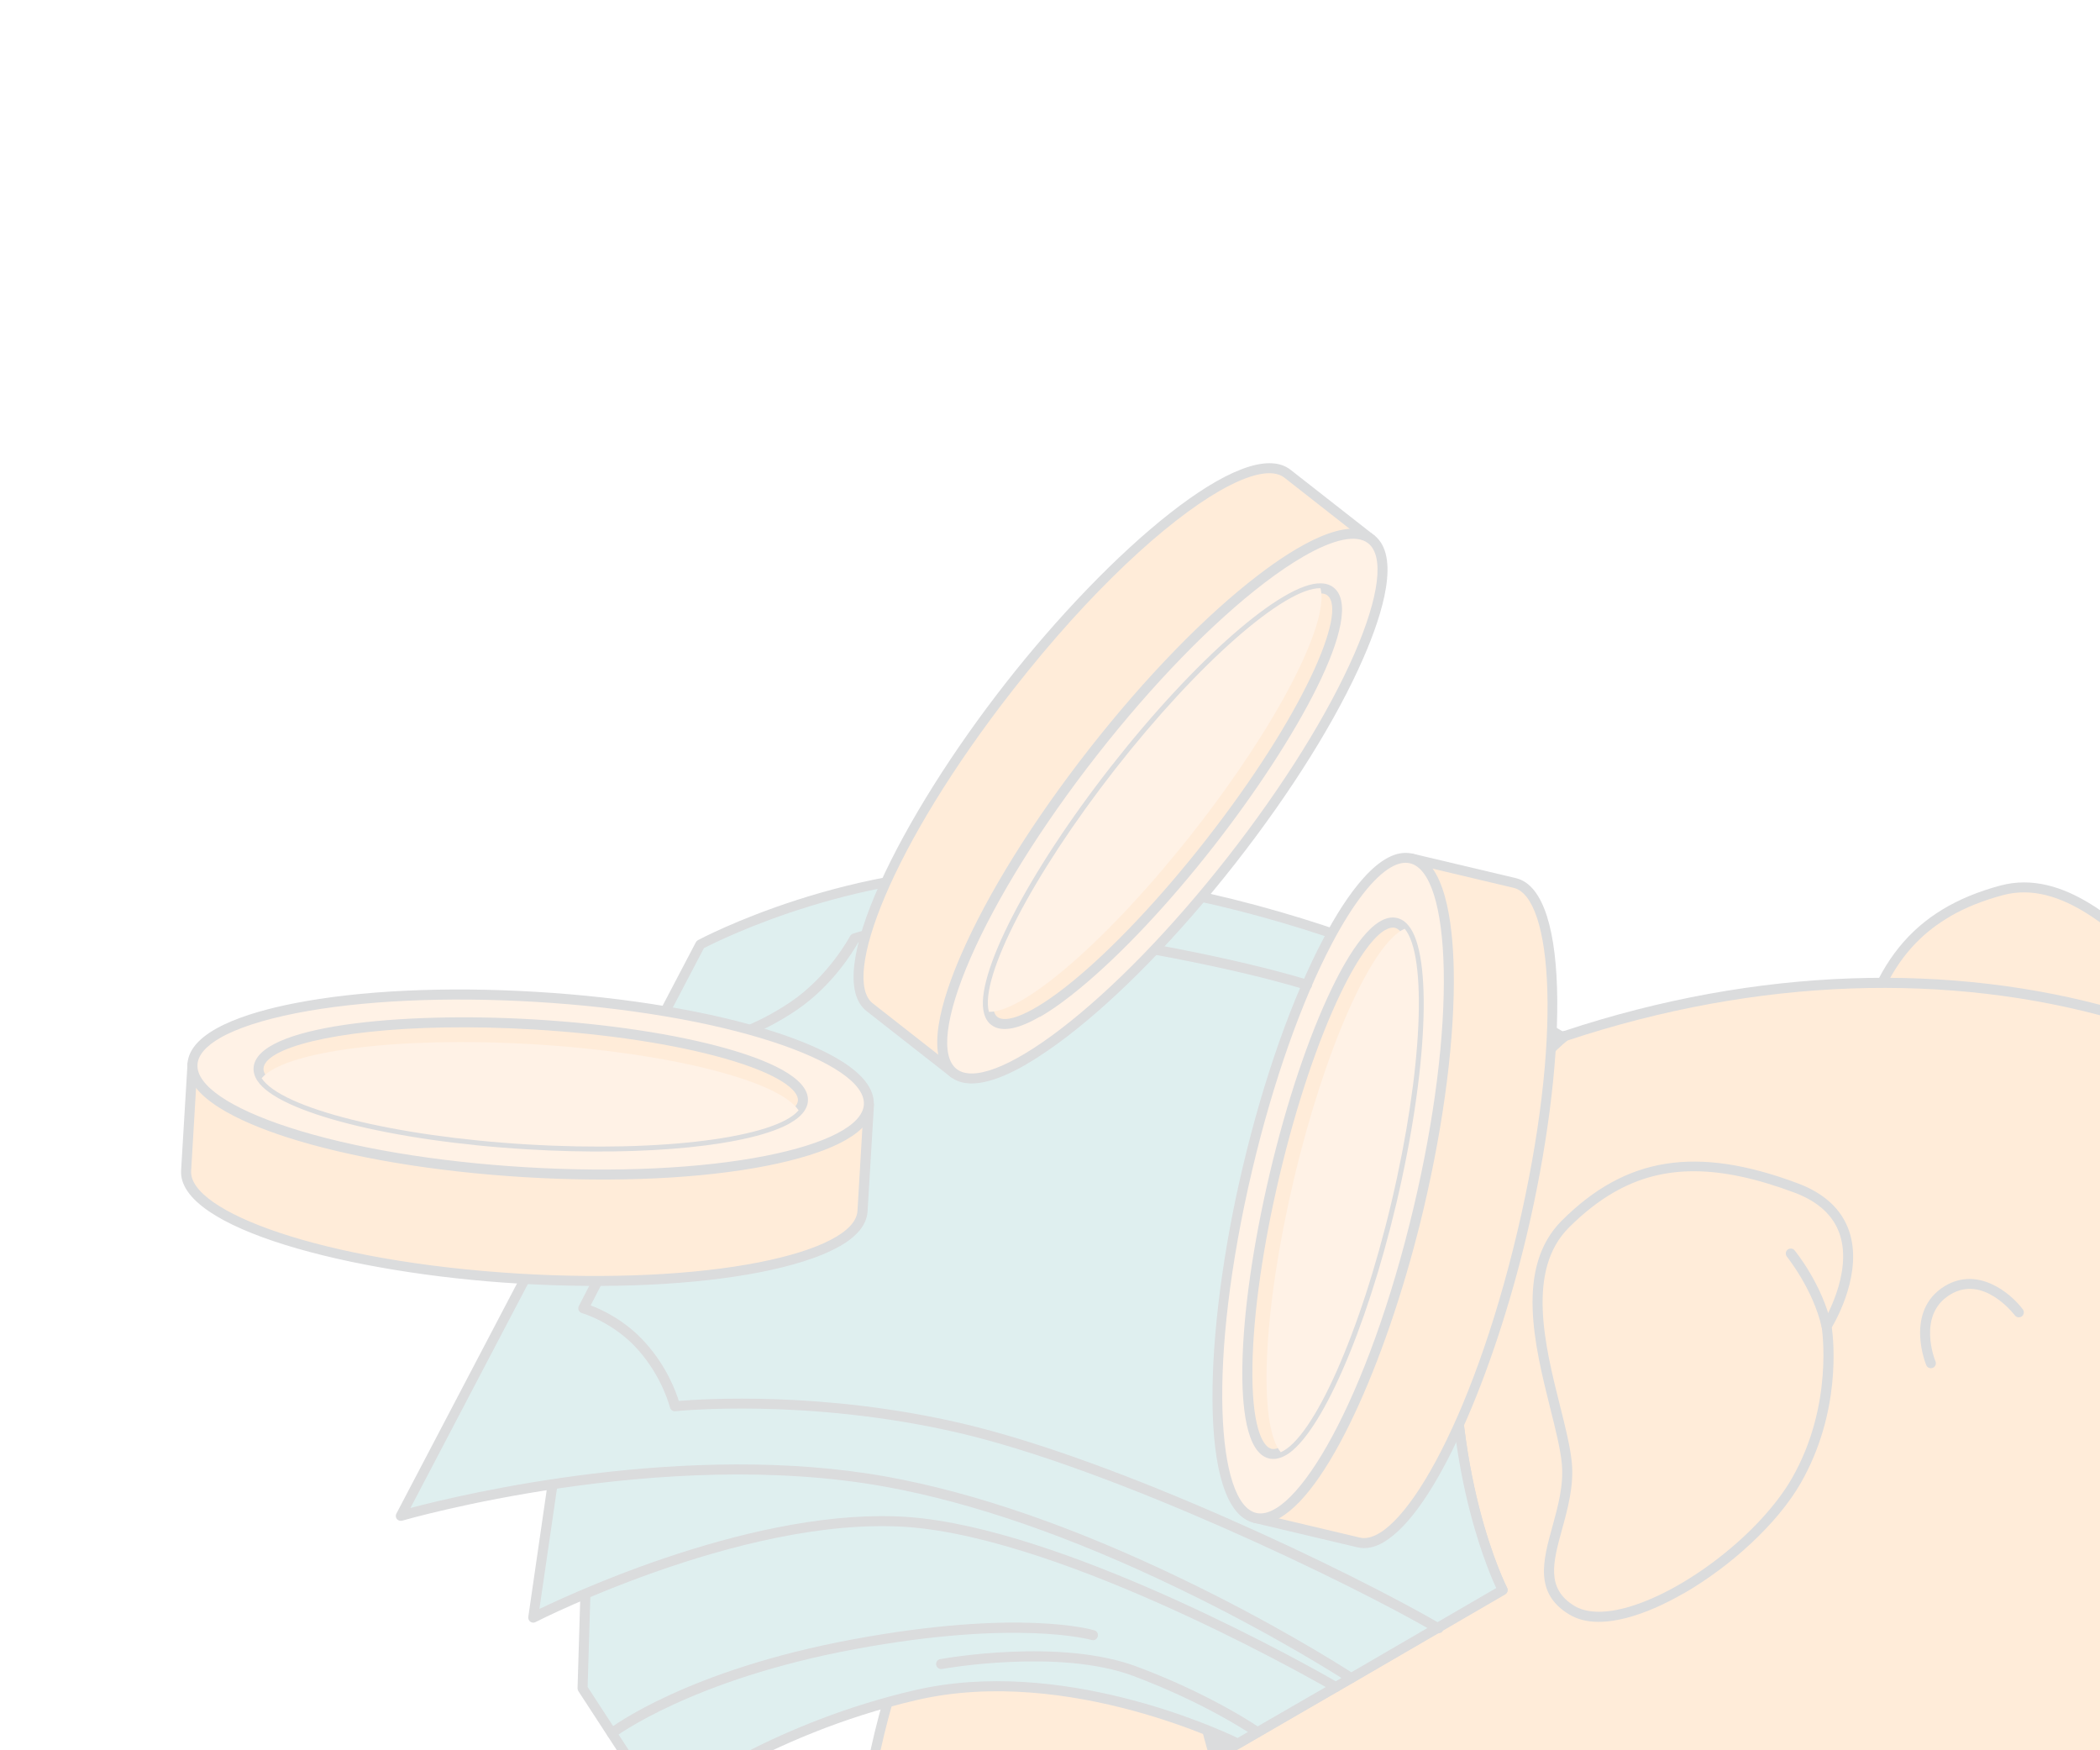 <svg width="120" height="100" viewBox="0 0 120 100" fill="none" xmlns="http://www.w3.org/2000/svg">
<g opacity="0.15" clip-path="url(#clip0_113_2721)">
<path d="M106.006 61.259C107.054 55.01 109.66 52.147 114.381 50.879C119.101 49.611 123.43 55.841 126.19 57.789C128.953 59.741 133.236 58.811 133.302 62.228C133.364 65.647 125.492 69.645 120.48 69.631C115.467 69.617 111.98 66.718 111.98 66.718C111.98 66.718 105.046 66.996 106.004 61.254L106.006 61.259Z" fill="#FF8000"/>
<path d="M129.254 67.288C126.564 68.841 123.124 69.93 120.473 69.918C115.788 69.9 112.454 67.46 111.877 67.008C111.256 67.017 108.235 66.948 106.619 65.119C105.754 64.134 105.45 62.82 105.719 61.207C106.737 55.114 109.305 51.943 114.297 50.597C117.95 49.616 121.263 52.819 123.93 55.394C124.813 56.249 125.647 57.054 126.349 57.551C127.343 58.257 128.547 58.571 129.708 58.869C131.678 59.38 133.537 59.87 133.58 62.218C133.598 63.151 133.099 64.138 132.109 65.152C131.361 65.913 130.369 66.638 129.251 67.283L129.254 67.288ZM111.438 52.36C108.599 53.999 107.037 56.787 106.282 61.304C106.041 62.736 106.3 63.892 107.046 64.74C108.636 66.545 111.93 66.437 111.96 66.433C112.032 66.431 112.097 66.453 112.156 66.498C112.191 66.524 115.631 69.331 120.477 69.342C124.098 69.355 129.239 67.25 131.706 64.751C132.579 63.865 133.033 62.996 133.013 62.23C132.98 60.31 131.475 59.92 129.565 59.42C128.408 59.119 127.103 58.778 126.016 58.014C125.282 57.495 124.432 56.674 123.533 55.802C120.969 53.326 117.786 50.245 114.447 51.144C113.312 51.45 112.315 51.847 111.44 52.352L111.438 52.36Z" fill="#0C111D"/>
<path d="M112.118 66.969C112.014 67.028 111.875 67.016 111.781 66.933C110.029 65.326 109.167 63.068 109.13 62.97C109.073 62.825 109.147 62.657 109.295 62.605C109.44 62.547 109.608 62.622 109.661 62.77C109.672 62.789 110.513 65 112.165 66.513C112.279 66.619 112.289 66.797 112.182 66.919C112.162 66.943 112.138 66.957 112.113 66.971L112.118 66.969Z" fill="#0C111D"/>
<path d="M52.053 107.264C48.498 103.778 42.458 103.618 38.373 106.274C35.518 105.588 32.288 106.833 30.543 109.179C30.17 109.698 28.473 112.161 29.437 112.54C29.691 112.638 29.985 112.508 30.083 112.254C31.237 109.148 33.988 107.632 36.644 107.813C34.484 110.774 35.782 115.524 39.268 116.88C41.327 117.716 43.759 116.378 44.444 114.334C45.106 112.099 44.052 110.011 42.413 108.497C42.522 108.48 42.631 108.464 42.74 108.447C44.882 108.068 47.323 108.63 48.771 110.167C50.745 112.272 53.899 109.468 52.04 107.264L52.053 107.264ZM42.001 111.597C42.593 112.851 42.183 114.129 40.934 114.409C39.873 114.513 38.9 112.998 38.781 111.959C38.543 110.633 39.215 109.776 40.188 109.235C40.91 109.833 41.535 110.62 42.004 111.602L42.001 111.597Z" fill="#FF8000"/>
<path d="M42.712 116.838C42.588 116.909 42.467 116.973 42.337 117.034C41.289 117.514 40.161 117.559 39.17 117.155C37.454 116.491 36.147 115.003 35.582 113.088C35.074 111.351 35.284 109.522 36.127 108.092C33.552 108.121 31.322 109.752 30.355 112.36C30.201 112.766 29.745 112.97 29.339 112.815C29.116 112.726 28.968 112.561 28.898 112.338C28.642 111.471 29.798 109.728 30.311 109.017C32.129 106.569 35.403 105.332 38.317 105.97C42.686 103.191 48.783 103.666 52.246 107.061C52.251 107.071 52.254 107.076 52.265 107.083C53.347 108.363 52.905 109.779 52.038 110.55C51.171 111.321 49.719 111.592 48.568 110.364C47.311 109.033 45.157 108.384 43.021 108.694C44.673 110.424 45.291 112.487 44.723 114.417C44.389 115.414 43.649 116.29 42.709 116.833L42.712 116.838ZM32.921 108.387C34.029 107.747 35.315 107.44 36.674 107.532C36.776 107.539 36.867 107.605 36.914 107.697C36.96 107.789 36.947 107.902 36.882 107.985C35.904 109.328 35.623 111.172 36.132 112.922C36.644 114.664 37.825 116.013 39.381 116.618C40.233 116.963 41.195 116.929 42.101 116.511C43.083 116.063 43.858 115.213 44.184 114.247C44.934 111.698 43.283 109.684 42.232 108.708C42.151 108.636 42.123 108.52 42.15 108.419C42.182 108.314 42.27 108.238 42.376 108.216C42.49 108.196 42.599 108.179 42.713 108.16C45.095 107.741 47.563 108.452 48.992 109.968C49.875 110.915 51.001 110.707 51.669 110.117C52.337 109.526 52.674 108.442 51.847 107.456C48.537 104.224 42.695 103.812 38.536 106.51C38.467 106.55 38.391 106.567 38.313 106.546C35.588 105.891 32.49 107.047 30.783 109.344C30.049 110.368 29.315 111.689 29.459 112.166C29.477 112.221 29.507 112.25 29.555 112.275C29.665 112.317 29.784 112.262 29.826 112.152C30.445 110.482 31.546 109.181 32.921 108.387ZM41.604 114.451C41.421 114.556 41.216 114.635 40.994 114.684C39.722 114.812 38.631 113.161 38.494 111.987C38.264 110.722 38.802 109.666 40.048 108.98C40.152 108.92 40.278 108.933 40.37 109.012C41.156 109.665 41.791 110.492 42.26 111.474C42.62 112.236 42.653 113.034 42.347 113.659C42.186 113.996 41.926 114.265 41.604 114.451ZM40.155 109.577C39.241 110.151 38.882 110.912 39.059 111.904C39.166 112.832 40.052 114.206 40.904 114.117C41.318 114.023 41.648 113.773 41.835 113.401C42.066 112.932 42.034 112.317 41.744 111.713C41.343 110.869 40.809 110.149 40.157 109.569L40.155 109.577Z" fill="#0C111D"/>
<path d="M142.904 74.46C149.679 86.195 148.628 100.682 141.482 113.498L148.531 125.708C145.765 132.006 139.222 135.783 132.385 135.029L128.842 128.892C125.846 131.492 122.525 133.871 118.9 135.964C115.275 138.057 111.554 139.744 107.805 141.038L111.348 147.175C108.577 153.476 102.039 157.251 95.202 156.497L88.153 144.287C73.481 144.068 60.409 137.735 53.634 126C43.51 108.465 50.865 84.774 69.919 69.731C72.313 67.835 74.889 66.084 77.638 64.496C81.485 62.275 85.445 60.51 89.436 59.189L89.44 59.186C110.984 52.029 133.288 57.805 142.904 74.46Z" fill="#FF8000"/>
<path d="M142.134 133.278C139.25 134.942 135.853 135.704 132.353 135.318C132.263 135.31 132.185 135.256 132.14 135.177L128.768 129.337C122.797 134.459 115.647 138.587 108.226 141.197L111.598 147.037C111.643 147.116 111.646 147.213 111.613 147.292C108.777 153.743 102.17 157.557 95.175 156.782C95.085 156.775 95.008 156.721 94.962 156.642L87.993 144.57C72.604 144.297 59.998 137.583 53.394 126.145C43.347 108.743 50.226 84.924 69.752 69.511C72.162 67.598 74.773 65.827 77.502 64.251C81.29 62.064 85.274 60.272 89.335 58.923C89.34 58.92 89.349 58.915 89.354 58.912C111.54 51.543 133.665 57.877 143.156 74.314C149.762 85.758 149.271 100.026 141.813 113.491L148.782 125.562C148.828 125.641 148.831 125.738 148.798 125.817C147.382 129.041 145.019 131.605 142.141 133.267L142.134 133.278ZM132.555 134.766C139.206 135.436 145.462 131.824 148.207 125.729L141.229 113.643C141.177 113.554 141.176 113.45 141.225 113.362C148.655 100.033 149.175 85.905 142.651 74.606C133.301 58.41 111.466 52.179 89.543 59.456C89.538 59.459 89.528 59.464 89.523 59.467C85.487 60.802 81.537 62.581 77.778 64.751C75.073 66.313 72.487 68.07 70.091 69.961C50.793 85.198 43.971 108.706 53.878 125.865C60.405 137.17 72.9 143.783 88.156 144.008C88.256 144.01 88.346 144.063 88.397 144.152L95.375 156.238C102.021 156.911 108.282 153.297 111.027 147.202L107.555 141.188C107.512 141.114 107.507 141.025 107.533 140.944C107.566 140.865 107.629 140.803 107.704 140.773C115.286 138.156 122.59 133.939 128.647 128.681C128.712 128.624 128.798 128.601 128.881 128.619C128.964 128.637 129.038 128.686 129.081 128.76L132.553 134.774L132.555 134.766Z" fill="#0C111D"/>
<path d="M144.645 76.779C142.578 73.198 138.311 71.554 133.914 72.194L133.428 71.353L128.998 73.911C123.202 77.257 120.811 83.965 123.657 88.896C126.504 93.826 133.509 95.109 139.304 91.763L143.735 89.205L143.25 88.364C146.008 84.873 146.715 80.364 144.645 76.779Z" fill="#FF8000"/>
<path d="M143.878 89.452L139.447 92.011C133.522 95.431 126.33 94.097 123.409 89.038C120.489 83.98 122.93 77.084 128.854 73.664L133.285 71.106C133.424 71.026 133.595 71.072 133.675 71.21L134.066 71.888C138.638 71.286 142.873 73.14 144.891 76.636C146.91 80.132 146.398 84.727 143.591 88.385L143.982 89.062C144.062 89.201 144.016 89.373 143.878 89.452ZM129.14 74.159C123.487 77.422 121.14 83.966 123.904 88.753C126.668 93.54 133.509 94.779 139.161 91.516L143.345 89.101L143.002 88.507C142.945 88.408 142.95 88.28 143.029 88.188C145.797 84.691 146.335 80.266 144.405 76.924C142.475 73.581 138.374 71.834 133.961 72.483C133.844 72.497 133.729 72.445 133.672 72.346L133.329 71.753L129.145 74.168L129.14 74.159Z" fill="#0C111D"/>
<path d="M145.238 82.146C144.046 82.834 142.027 81.494 140.639 79.091C139.252 76.688 139.101 74.269 140.293 73.581C141.485 72.893 143.504 74.232 144.892 76.635C146.28 79.039 146.43 81.458 145.238 82.146ZM140.581 74.08C139.795 74.534 139.829 76.546 141.136 78.81C142.444 81.075 144.169 82.11 144.955 81.656C145.742 81.202 145.708 79.191 144.4 76.926C143.093 74.661 141.368 73.626 140.581 74.08ZM110.473 78.131C110.473 78.131 110.453 78.142 110.443 78.148C110.301 78.21 110.128 78.139 110.071 77.994C110.054 77.964 108.803 74.895 111.135 73.476C113.009 72.348 114.869 73.846 115.59 74.808C115.682 74.933 115.659 75.111 115.537 75.207C115.412 75.299 115.234 75.277 115.137 75.155C115.063 75.059 113.321 72.808 111.433 73.97C109.516 75.136 110.583 77.751 110.598 77.776C110.654 77.908 110.6 78.064 110.476 78.136L110.473 78.131ZM126.857 68.672C126.857 68.672 126.837 68.683 126.827 68.689C126.685 68.751 126.512 68.68 126.454 68.535C126.437 68.505 125.186 65.436 127.519 64.017C129.398 62.886 131.253 64.386 131.973 65.349C132.065 65.474 132.042 65.651 131.92 65.748C131.795 65.84 131.618 65.818 131.521 65.696C131.446 65.6 129.709 63.346 127.817 64.511C125.899 65.677 126.967 68.292 126.981 68.317C127.038 68.449 126.983 68.606 126.859 68.677L126.857 68.672Z" fill="#0C111D"/>
<path d="M102.633 67.876C96.698 65.658 92.915 66.484 89.456 69.938C85.998 73.392 89.229 80.256 89.536 83.62C89.845 86.988 86.898 90.233 89.824 91.999C92.754 93.762 100.152 88.943 102.647 84.596C105.141 80.248 104.374 75.778 104.374 75.778C104.374 75.778 108.082 69.912 102.63 67.871L102.633 67.876Z" fill="#FF8000"/>
<path d="M96.224 91.025C95.107 91.671 93.988 92.165 92.95 92.435C91.58 92.791 90.476 92.729 89.674 92.242C87.662 91.03 88.167 89.176 88.71 87.214C89.029 86.054 89.359 84.855 89.248 83.647C89.171 82.794 88.888 81.665 88.589 80.473C87.693 76.876 86.572 72.4 89.252 69.732C92.913 66.082 96.943 65.443 102.729 67.608C104.26 68.181 105.246 69.102 105.666 70.343C106.447 72.655 104.989 75.303 104.674 75.841C104.776 76.567 105.225 80.679 102.895 84.741C101.577 87.038 98.917 89.477 96.227 91.03L96.224 91.025ZM92.205 68.132C91.33 68.638 90.487 69.302 89.654 70.132C87.207 72.574 88.278 76.874 89.146 80.329C89.451 81.544 89.738 82.691 89.82 83.587C89.94 84.902 89.581 86.21 89.263 87.363C88.743 89.259 88.332 90.762 89.972 91.754C90.628 92.147 91.61 92.193 92.809 91.883C96.21 91.001 100.595 87.599 102.4 84.454C104.805 80.249 104.102 75.868 104.097 75.825C104.083 75.754 104.101 75.684 104.139 75.623C104.155 75.594 105.895 72.795 105.127 70.516C104.766 69.445 103.894 68.643 102.533 68.136C98.239 66.534 95.049 66.491 92.21 68.129L92.205 68.132Z" fill="#0C111D"/>
<path d="M104.521 76.022C104.521 76.022 104.472 76.051 104.442 76.055C104.29 76.09 104.136 75.994 104.098 75.838C103.609 73.654 102.12 71.817 102.109 71.797C102.012 71.675 102.027 71.495 102.149 71.398C102.271 71.302 102.451 71.316 102.548 71.438C102.614 71.519 104.139 73.395 104.654 75.715C104.679 75.839 104.625 75.962 104.517 76.025L104.521 76.022ZM89.43 59.191C89.43 59.191 89.379 59.228 89.32 59.275C88.537 59.905 83.85 64.042 83.19 73.746C82.475 84.352 85.869 90.846 85.869 90.846L77.209 95.879L69.422 100.401C69.422 100.401 68.031 96.061 67.363 90.44C67.126 88.408 66.981 86.203 67.034 83.977C67.233 75.607 69.914 69.734 69.914 69.734C72.308 67.838 74.884 66.087 77.633 64.499C81.431 62.306 85.335 60.56 89.27 59.245C89.325 59.226 89.375 59.21 89.43 59.191Z" fill="#0C111D"/>
<path d="M69.564 100.649C69.49 100.692 69.401 100.697 69.317 100.667C69.234 100.636 69.176 100.57 69.148 100.487C69.135 100.442 67.744 96.056 67.079 90.473C66.808 88.177 66.7 85.991 66.747 83.972C66.948 75.641 69.624 69.678 69.654 69.615C69.669 69.573 69.7 69.535 69.737 69.507C72.152 67.592 74.758 65.824 77.487 64.248C81.226 62.089 85.159 60.313 89.177 58.969L89.337 58.916C89.475 58.87 89.625 58.935 89.689 59.069C89.751 59.199 89.701 59.352 89.58 59.429C89.565 59.437 89.538 59.459 89.497 59.49C88.606 60.209 84.12 64.269 83.471 73.756C82.772 84.149 86.086 90.642 86.116 90.704C86.188 90.841 86.139 91.007 86.005 91.084L69.559 100.639L69.564 100.649ZM70.15 69.915C69.872 70.563 67.505 76.229 67.321 83.984C67.272 85.977 67.383 88.135 67.648 90.408C68.197 95.049 69.257 98.849 69.591 99.975L85.498 90.731C84.899 89.442 82.27 83.153 82.907 73.726C83.441 65.914 86.544 61.663 88.227 59.906C81.77 62.21 75.496 65.687 70.15 69.915Z" fill="#0C111D"/>
<path d="M33.456 91.054L33.293 96.469L37.81 103.402C37.81 103.402 43.47 98.908 52.344 96.85C61.218 94.793 70.725 99.623 70.725 99.623L76.328 96.388L65.72 75.98L37.117 87.002L33.454 91.049L33.456 91.054Z" fill="#2A9595"/>
<path d="M76.471 96.635L70.868 99.87C70.784 99.918 70.679 99.92 70.594 99.876C70.499 99.826 61.076 95.119 52.404 97.126C43.699 99.144 38.038 103.58 37.984 103.624C37.92 103.674 37.84 103.694 37.76 103.681C37.68 103.668 37.608 103.624 37.568 103.555L33.051 96.622C33.022 96.572 33.004 96.517 33.003 96.458L33.166 91.043C33.167 90.976 33.194 90.908 33.24 90.862L36.904 86.815C36.932 86.785 36.969 86.757 37.011 86.739L65.614 75.718C65.749 75.666 65.901 75.724 65.97 75.855L76.579 96.263C76.651 96.399 76.602 96.566 76.469 96.643L76.471 96.635ZM70.711 99.301L75.948 96.278L65.585 76.341L37.285 87.247L33.736 91.162L33.579 96.383L37.879 102.986C39.072 102.106 44.474 98.374 52.278 96.565C60.564 94.643 69.491 98.707 70.713 99.293L70.711 99.301Z" fill="#0C111D"/>
<path d="M31.579 84.785L30.469 92.422C30.469 92.422 43.18 85.887 52.748 87.042C62.313 88.192 76.336 96.389 76.336 96.389L77.216 95.881L62.965 74.794L31.581 84.79L31.579 84.785Z" fill="#2A9595"/>
<path d="M77.352 96.126L76.471 96.634C76.382 96.686 76.27 96.685 76.187 96.633C76.047 96.55 62.11 88.455 52.714 87.326C43.347 86.2 30.728 92.608 30.602 92.675C30.508 92.729 30.395 92.715 30.306 92.654C30.218 92.593 30.176 92.485 30.188 92.38L31.297 84.743C31.314 84.635 31.388 84.546 31.493 84.511L62.877 74.515C63 74.477 63.13 74.521 63.198 74.626L77.45 95.713C77.49 95.783 77.507 95.858 77.494 95.938C77.481 96.019 77.426 96.083 77.357 96.123L77.352 96.126ZM76.329 96.057L76.799 95.786L62.842 75.129L31.833 85.008L30.823 91.927C33.262 90.75 44.294 85.738 52.775 86.757C61.773 87.838 74.811 95.186 76.329 96.057Z" fill="#0C111D"/>
<path d="M89.32 59.275C88.537 59.905 83.85 64.042 83.189 73.746C82.475 84.352 85.868 90.846 85.868 90.846L77.209 95.879C76.903 95.68 72.948 93.124 67.363 90.44C62.579 88.138 56.584 85.738 50.682 84.662C37.609 82.279 22.903 86.603 22.903 86.603L40.013 53.963C40.013 53.963 48.648 49.288 58.576 49.833C75.196 50.754 88.377 58.692 89.27 59.245C89.302 59.266 89.32 59.275 89.32 59.275Z" fill="#2A9595"/>
<path d="M77.351 96.126C77.257 96.181 77.141 96.175 77.051 96.121C76.628 95.845 72.73 93.341 67.237 90.704C61.184 87.79 55.595 85.853 50.629 84.949C37.776 82.605 23.131 86.84 22.983 86.88C22.869 86.912 22.755 86.873 22.68 86.79C22.608 86.7 22.596 86.576 22.651 86.478L39.762 53.838C39.787 53.79 39.828 53.747 39.877 53.718C39.961 53.67 48.697 49.009 58.592 49.553C75.484 50.489 88.858 58.658 89.421 59.005C89.51 59.046 89.582 59.136 89.593 59.236C89.605 59.335 89.577 59.436 89.497 59.502C88.606 60.221 84.115 64.284 83.471 73.768C82.772 84.161 86.086 90.654 86.116 90.717C86.188 90.853 86.139 91.02 86.005 91.097L77.346 96.129L77.351 96.126ZM23.461 86.155C26.435 85.368 39.28 82.297 50.736 84.38C55.754 85.294 61.392 87.248 67.49 90.182C72.616 92.642 76.359 94.991 77.219 95.543L85.498 90.731C84.898 89.442 82.269 83.152 82.906 73.725C83.512 64.817 87.464 60.538 88.833 59.312C86.769 58.09 74.186 50.981 58.559 50.113C49.319 49.606 41.098 53.719 40.224 54.171L23.458 86.15L23.461 86.155Z" fill="#0C111D"/>
<path d="M71.714 86.728L77.634 88.131C80.33 88.77 84.516 80.854 86.982 70.45C89.448 60.045 89.256 51.09 86.559 50.451L80.64 49.049L71.719 86.726L71.714 86.728Z" fill="#FF8000"/>
<path d="M79.068 88.113C78.554 88.41 78.049 88.517 77.569 88.405L71.649 87.003C71.496 86.966 71.4 86.811 71.437 86.658L80.357 48.981C80.394 48.828 80.55 48.732 80.703 48.769L86.622 50.171C89.853 50.936 89.484 61.112 87.255 70.509C85.358 78.508 82.013 86.406 79.061 88.111L79.068 88.113ZM72.057 86.51L77.702 87.847C79.926 88.376 84.073 81.478 86.704 70.379C89.333 59.274 88.719 51.255 86.495 50.726L80.85 49.389L72.057 86.51Z" fill="#0C111D"/>
<path d="M81.056 69.042C83.519 58.639 83.329 49.688 80.632 49.049C77.934 48.41 73.751 56.326 71.288 66.73C68.825 77.133 69.015 86.084 71.712 86.723C74.41 87.361 78.593 79.446 81.056 69.042Z" fill="#FFA555"/>
<path d="M73.149 86.711C72.635 87.008 72.129 87.115 71.649 87.003C68.418 86.237 68.787 76.062 71.017 66.664C72.213 61.609 73.851 56.977 75.629 53.617C76.925 51.167 78.858 48.337 80.706 48.773C82.553 49.21 83.013 52.61 83.07 55.38C83.147 59.18 82.534 64.057 81.338 69.112C79.442 77.111 76.096 85.009 73.144 86.714L73.149 86.711ZM79.481 49.553C78.492 50.124 77.323 51.617 76.128 53.876C74.373 57.197 72.755 61.784 71.569 66.787C68.941 77.892 69.555 85.911 71.779 86.44C74.003 86.969 78.151 80.071 80.782 68.972C81.97 63.96 82.576 59.14 82.499 55.386C82.422 51.804 81.719 49.593 80.575 49.324C80.245 49.244 79.877 49.325 79.481 49.553Z" fill="#0C111D"/>
<path d="M79.768 52.724C79.952 52.769 80.122 52.882 80.263 53.057C81.569 54.611 81.294 61.146 79.515 68.674C77.731 76.206 75.047 82.166 73.184 82.971C72.975 83.066 72.78 83.093 72.595 83.048C70.755 82.613 70.864 75.469 72.848 67.097C74.832 58.725 77.936 52.291 79.775 52.726L79.768 52.724Z" fill="#FF8000"/>
<path d="M73.473 83.141C73.414 83.175 73.355 83.21 73.29 83.234C73.028 83.352 72.764 83.386 72.52 83.329C71.192 83.015 70.958 80.281 70.993 78.046C71.041 75.011 71.6 71.102 72.56 67.033C73.521 62.964 74.78 59.217 76.097 56.485C77.068 54.467 78.504 52.135 79.833 52.449C80.077 52.506 80.301 52.654 80.486 52.883C81.867 54.532 81.576 61.201 79.793 68.745C78.063 76.061 75.439 82.013 73.476 83.146L73.473 83.141ZM79.157 53.129C78.544 53.483 77.669 54.549 76.616 56.733C75.317 59.428 74.073 63.133 73.118 67.166C72.163 71.198 71.612 75.064 71.567 78.057C71.513 81.332 72.098 82.643 72.656 82.776C72.778 82.804 72.912 82.786 73.064 82.718C74.6 82.055 77.276 76.891 79.238 68.617C81.2 60.344 81.116 54.523 80.05 53.247C79.942 53.118 79.83 53.038 79.708 53.009C79.563 52.974 79.378 53.008 79.16 53.134L79.157 53.129Z" fill="#0C111D"/>
<path d="M80.264 53.057C81.57 54.611 81.294 61.146 79.515 68.675C77.731 76.206 75.047 82.166 73.185 82.972C71.884 81.415 72.154 74.883 73.941 67.356C75.728 59.83 78.409 53.865 80.272 53.059L80.264 53.057Z" fill="#FFA555"/>
<path d="M82.322 93.283C82.238 93.331 82.129 93.335 82.038 93.282C77.116 90.42 63.636 83.928 54.783 81.865C46.094 79.847 38.668 80.62 38.594 80.629C38.452 80.646 38.318 80.551 38.284 80.413C38.276 80.398 37.873 78.718 36.465 77.124C35.063 75.541 33.269 75.026 33.254 75.022C33.168 74.999 33.1 74.939 33.067 74.86C33.034 74.78 33.037 74.693 33.078 74.616L40.994 59.239C41.035 59.162 41.109 59.107 41.197 59.089C41.215 59.085 42.955 58.74 45.163 57.254C47.361 55.774 48.563 53.504 48.577 53.483C48.611 53.417 48.665 53.373 48.735 53.346C48.892 53.288 52.758 51.932 61.472 53.218C70.137 54.499 74.727 55.984 74.773 55.996C74.922 56.049 75.006 56.205 74.956 56.359C74.904 56.508 74.748 56.591 74.594 56.542C74.547 56.529 70.005 55.057 61.391 53.786C53.591 52.632 49.684 53.654 49.034 53.852C48.766 54.336 47.566 56.335 45.491 57.731C43.513 59.057 41.921 59.508 41.452 59.621L33.752 74.583C34.372 74.812 35.747 75.436 36.905 76.745C38.11 78.1 38.618 79.495 38.789 80.042C40.146 79.925 47.021 79.476 54.926 81.314C63.953 83.415 77.234 89.825 82.341 92.79C82.479 92.869 82.52 93.043 82.447 93.178C82.421 93.225 82.387 93.258 82.343 93.284L82.322 93.283Z" fill="#0C111D"/>
<path d="M10.996 60.806L10.631 66.878C10.467 69.644 18.986 72.407 29.659 73.043C40.331 73.679 49.12 71.954 49.285 69.189L49.649 63.117L10.996 60.806Z" fill="#FF8000"/>
<path d="M47.995 71.193C46.774 71.898 45.03 72.371 43.467 72.68C39.738 73.415 34.827 73.646 29.643 73.336C20.003 72.763 10.152 70.182 10.349 66.87L10.714 60.798C10.717 60.724 10.754 60.65 10.812 60.603C10.868 60.551 10.946 60.526 11.02 60.529L49.674 62.839C49.83 62.848 49.949 62.984 49.94 63.14L49.575 69.213C49.526 70.019 48.908 70.672 47.998 71.198L47.995 71.193ZM11.265 61.113L10.922 66.902C10.783 69.185 18.291 72.083 29.678 72.768C34.813 73.074 39.673 72.846 43.357 72.124C46.874 71.432 48.928 70.364 48.998 69.183L49.341 63.394L11.263 61.12L11.265 61.113Z" fill="#0C111D"/>
<path d="M49.648 63.12C49.813 60.352 41.296 57.592 30.624 56.954C19.952 56.317 11.167 58.043 11.002 60.81C10.836 63.577 19.353 66.337 30.025 66.975C40.697 67.613 49.482 65.887 49.648 63.12Z" fill="#FFA555"/>
<path d="M48.357 65.115C47.136 65.821 45.391 66.294 43.829 66.603C40.1 67.338 35.189 67.569 30.005 67.258C24.821 66.948 19.973 66.134 16.357 64.964C13.719 64.107 10.6 62.69 10.711 60.793C10.822 58.895 14.094 57.858 16.812 57.323C20.541 56.588 25.452 56.357 30.636 56.668C35.819 56.978 40.668 57.792 44.284 58.962C46.922 59.819 50.041 61.236 49.929 63.133C49.881 63.939 49.262 64.593 48.352 65.118L48.357 65.115ZM12.574 59.302C11.763 59.77 11.315 60.286 11.284 60.825C11.214 62.006 13.129 63.313 16.537 64.419C20.106 65.576 24.902 66.38 30.045 66.688C35.18 66.994 40.04 66.766 43.724 66.043C47.241 65.351 49.295 64.284 49.365 63.103C49.435 61.922 47.519 60.615 44.112 59.509C40.543 58.352 35.746 57.548 30.604 57.24C25.469 56.934 20.609 57.162 16.925 57.885C15.013 58.263 13.533 58.748 12.569 59.305L12.574 59.302Z" fill="#0C111D"/>
<path d="M45.88 62.893C45.871 63.083 45.785 63.265 45.634 63.438C44.328 64.99 37.84 65.847 30.122 65.384C22.4 64.924 16.062 63.302 14.95 61.603C14.821 61.414 14.764 61.223 14.773 61.033C14.887 59.141 21.937 58.024 30.53 58.542C39.121 59.055 45.992 61.009 45.88 62.893Z" fill="#FF8000"/>
<path d="M45.178 64.155C42.938 65.449 36.959 66.079 30.106 65.664C22.367 65.2 15.894 63.557 14.713 61.752C14.551 61.517 14.477 61.263 14.49 61.011C14.634 58.6 22.869 57.789 30.551 58.246C34.723 58.495 38.632 59.086 41.549 59.914C43.702 60.524 46.252 61.538 46.167 62.899C46.154 63.15 46.043 63.392 45.854 63.613C45.699 63.802 45.472 63.979 45.18 64.147L45.178 64.155ZM15.758 60.239C15.318 60.493 15.074 60.766 15.057 61.046C15.049 61.169 15.093 61.302 15.186 61.44C16.104 62.836 21.65 64.585 30.141 65.096C38.629 65.602 44.348 64.522 45.421 63.25C45.531 63.121 45.59 62.995 45.597 62.871C45.635 62.296 44.543 61.364 41.396 60.471C38.517 59.653 34.653 59.069 30.519 58.819C23.224 58.381 17.657 59.143 15.763 60.236L15.758 60.239Z" fill="#0C111D"/>
<path d="M45.634 63.437C44.327 64.989 37.84 65.847 30.122 65.384C22.399 64.924 16.062 63.301 14.95 61.602C16.256 60.05 22.741 59.201 30.464 59.661C38.187 60.121 44.524 61.743 45.634 63.437Z" fill="#FFA555"/>
<path d="M62.596 93.673C62.532 93.71 62.453 93.723 62.372 93.697C62.333 93.686 58.146 92.498 48.843 94.223C39.529 95.953 35.177 99.218 35.135 99.249C35.01 99.341 34.832 99.318 34.735 99.196C34.639 99.074 34.666 98.893 34.788 98.796C34.967 98.66 39.277 95.413 48.742 93.661C58.205 91.903 62.367 93.094 62.536 93.147C62.688 93.192 62.774 93.353 62.729 93.504C62.706 93.577 62.66 93.636 62.601 93.671L62.596 93.673Z" fill="#0C111D"/>
<path d="M71.991 99.222C71.897 99.276 71.776 99.273 71.686 99.207C71.661 99.188 69.045 97.362 64.76 95.754C60.51 94.16 53.894 95.342 53.828 95.354C53.673 95.383 53.522 95.28 53.497 95.123C53.467 94.969 53.57 94.817 53.727 94.792C54.004 94.745 60.567 93.573 64.966 95.22C69.324 96.851 71.992 98.72 72.021 98.736C72.151 98.826 72.178 99.008 72.09 99.131C72.064 99.166 72.035 99.196 72.001 99.216L71.991 99.222Z" fill="#0C111D"/>
<path d="M78.358 30.809L73.569 27.06C71.389 25.351 64.276 30.79 57.682 39.206C51.091 47.627 47.516 55.836 49.701 57.542L54.49 61.291L78.36 30.802L78.358 30.809Z" fill="#FF8000"/>
<path d="M54.63 61.547C54.531 61.604 54.403 61.599 54.314 61.525L49.525 57.775C46.913 55.729 51.505 46.643 57.459 39.038C63.414 31.433 71.133 24.794 73.745 26.84L78.534 30.59C78.657 30.689 78.681 30.867 78.581 30.991L54.711 61.48C54.687 61.508 54.663 61.535 54.628 61.554L54.63 61.547ZM69.668 28.059C66.657 29.798 62.355 33.699 57.905 39.387C50.874 48.372 48.075 55.915 49.871 57.325L54.435 60.901L77.954 30.865L73.391 27.288C72.73 26.773 71.414 27.052 69.668 28.059Z" fill="#0C111D"/>
<path d="M70.372 49.148C76.963 40.731 80.536 32.521 78.353 30.812C76.171 29.104 69.059 34.542 62.468 42.96C55.877 51.377 52.303 59.587 54.486 61.295C56.669 63.004 63.781 57.566 70.372 49.148Z" fill="#FFA555"/>
<path d="M58.639 60.815C56.987 61.769 55.319 62.316 54.312 61.52C52.816 60.346 53.819 57.07 54.926 54.532C56.441 51.047 59.043 46.874 62.246 42.783C65.449 38.692 68.875 35.17 71.894 32.861C74.097 31.173 77.039 29.416 78.531 30.585C80.027 31.759 79.023 35.035 77.917 37.572C76.402 41.058 73.8 45.231 70.597 49.322C67.394 53.413 63.968 56.934 60.949 59.244C60.23 59.791 59.437 60.348 58.636 60.81L58.639 60.815ZM74.487 31.792C73.8 32.189 73.045 32.697 72.236 33.316C69.254 35.598 65.866 39.084 62.689 43.14C59.517 47.193 56.943 51.323 55.446 54.759C54.019 58.043 53.732 60.345 54.661 61.074C55.59 61.804 57.756 60.975 60.605 58.796C63.587 56.514 66.975 53.029 70.151 48.972C73.323 44.919 75.897 40.789 77.395 37.353C78.822 34.069 79.109 31.768 78.18 31.038C77.517 30.518 76.213 30.795 74.487 31.792Z" fill="#0C111D"/>
<path d="M56.819 58.325C56.666 58.209 56.566 58.036 56.512 57.817C55.975 55.859 58.964 50.038 63.727 43.945C68.499 37.854 73.432 33.562 75.459 33.611C75.684 33.613 75.877 33.673 76.029 33.789C77.519 34.954 74.429 41.399 69.123 48.175C63.818 54.95 58.306 59.497 56.819 58.325Z" fill="#FF8000"/>
<path d="M59.434 58.081C58.321 58.723 57.274 59.044 56.641 58.553C56.439 58.399 56.303 58.174 56.23 57.887C55.665 55.813 58.719 49.876 63.502 43.771C68.281 37.669 73.312 33.274 75.467 33.329C75.759 33.332 76.01 33.411 76.206 33.569C78.106 35.056 74.089 42.294 69.352 48.352C66.776 51.646 64.066 54.523 61.726 56.454C61.017 57.042 60.216 57.642 59.44 58.091L59.434 58.081ZM73.708 34.529C71.468 35.823 67.888 39.09 63.951 44.125C58.709 50.818 56.347 56.138 56.786 57.743C56.83 57.91 56.898 58.028 56.995 58.104C57.448 58.456 58.833 58.091 61.359 56.013C63.667 54.107 66.344 51.263 68.898 48.001C74.454 40.903 77.022 34.937 75.851 34.017C75.755 33.941 75.619 33.901 75.456 33.903C75.041 33.892 74.445 34.104 73.708 34.529Z" fill="#0C111D"/>
<path d="M56.509 57.811C55.972 55.853 58.961 50.033 63.725 43.94C68.496 37.848 73.429 33.556 75.456 33.606C75.985 35.562 73.009 41.382 68.237 47.473C63.471 53.561 58.533 57.856 56.509 57.811Z" fill="#FFA555"/>
</g>
<defs>
<clipPath id="clip0_113_2721">
<rect width="122.761" height="132.517" fill="white" transform="translate(0 62.325) rotate(-30)"/>
</clipPath>
</defs>
</svg>

